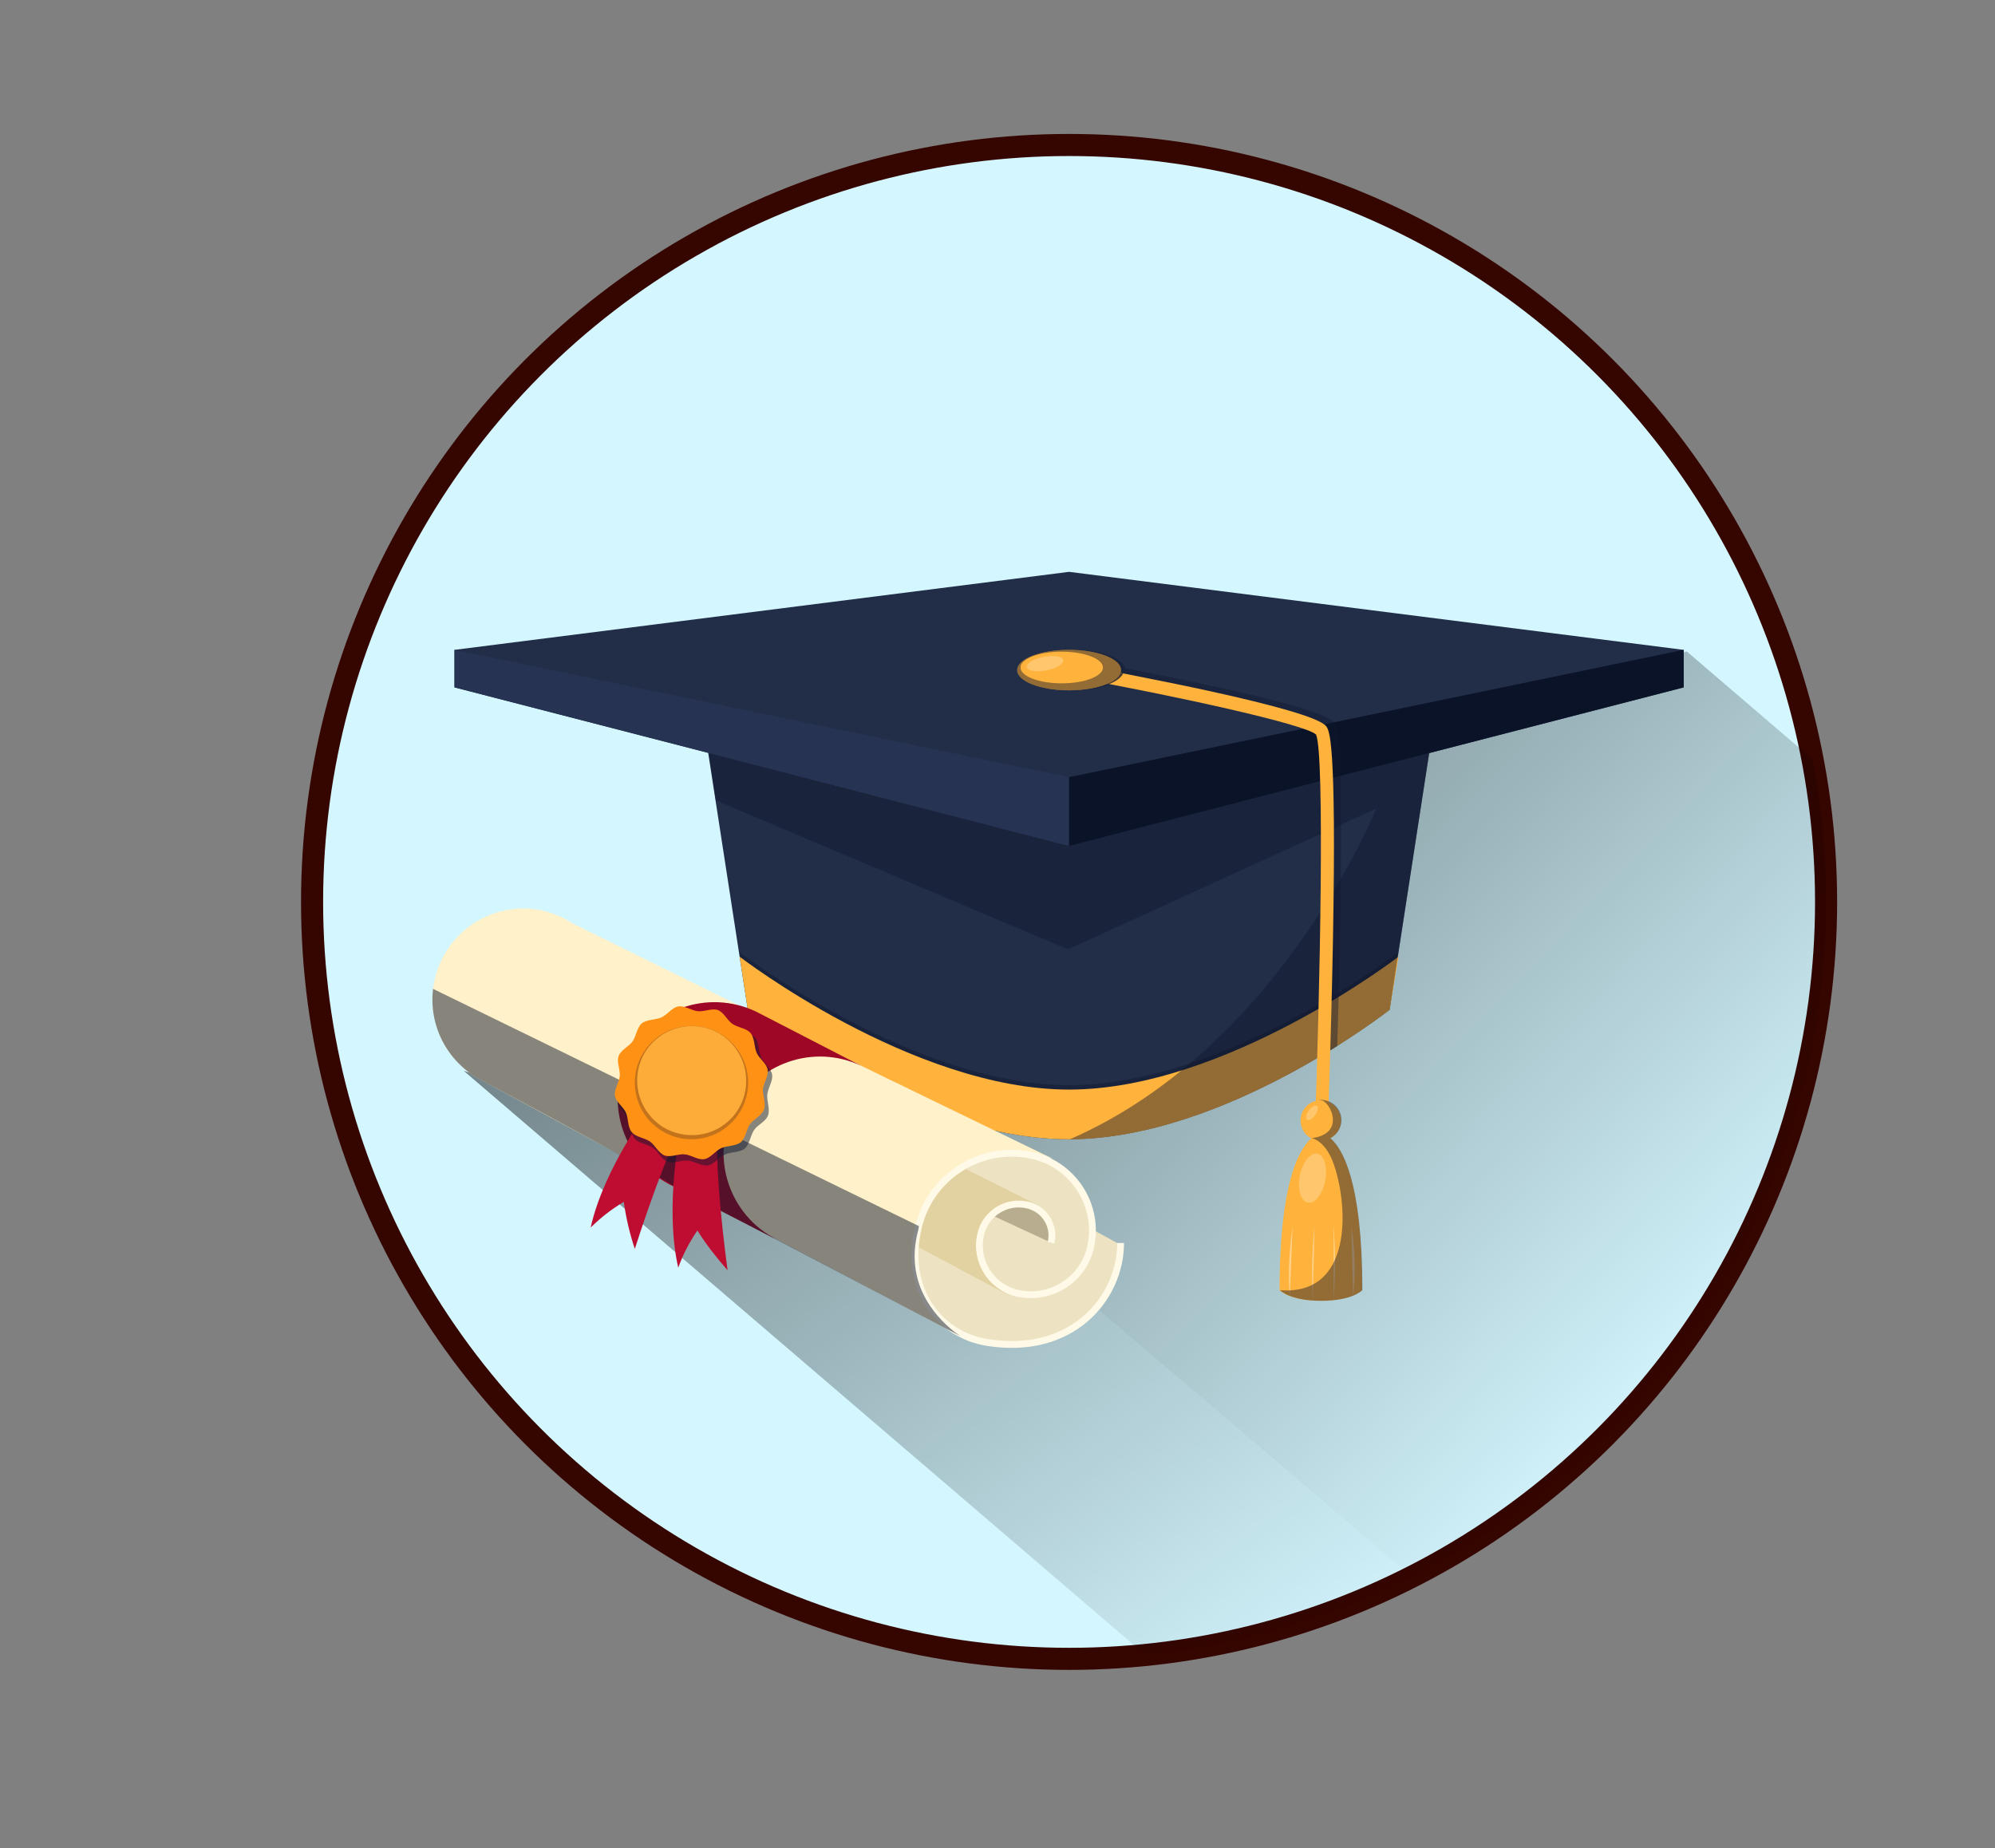 <?xml version="1.0" encoding="utf-8"?>
<!-- Generator: Adobe Illustrator 23.0.3, SVG Export Plug-In . SVG Version: 6.00 Build 0)  -->
<svg version="1.1" id="Capa_1" xmlns="http://www.w3.org/2000/svg" xmlns:xlink="http://www.w3.org/1999/xlink" x="0px" y="0px"
	 viewBox="0 0 542.1 502.2" style="enable-background:new 0 0 542.1 502.2;" xml:space="preserve">
<rect x="0" y="0" width="542.1" height="502.2" fill="#808080" stroke="none"/>
<style type="text/css">
	.st0{fill:#D4F6FF;stroke:#350500;stroke-width:6;stroke-miterlimit:10;}
	.st1{clip-path:url(#SVGID_2_);}
	.st2{opacity:0.45;fill:url(#SVGID_3_);enable-background:new    ;}
	.st3{opacity:0.45;fill:url(#SVGID_4_);enable-background:new    ;}
	.st4{fill:#222D48;}
	.st5{opacity:0.45;fill:#11182E;enable-background:new    ;}
	.st6{fill:#FFB33C;}
	.st7{clip-path:url(#SVGID_6_);}
	.st8{fill:#273352;}
	.st9{fill:#0A1327;}
	.st10{clip-path:url(#SVGID_8_);}
	.st11{opacity:0.4;fill:#11182E;enable-background:new    ;}
	.st12{fill:#FFD38F;}
	.st13{clip-path:url(#SVGID_10_);}
	.st14{opacity:0.76;fill:#11182E;enable-background:new    ;}
	.st15{opacity:0.25;fill:#FFFFFF;enable-background:new    ;}
	.st16{fill:#EDE3C3;}
	.st17{fill:#B8AD8F;}
	.st18{fill:#E3D2A1;}
	.st19{fill:#FFF1C9;}
	.st20{fill:#9E0826;}
	.st21{fill:none;stroke:#FFFAE8;stroke-width:1.85;stroke-miterlimit:10;}
	.st22{clip-path:url(#SVGID_12_);}
	.st23{opacity:0.5;fill:#11182E;enable-background:new    ;}
	.st24{fill:#BF0D32;}
	.st25{fill:#FF9215;}
	.st26{opacity:0.25;fill:#11182E;enable-background:new    ;}
	.st27{fill:#FDAC39;}
</style>
<title>Asset 8</title>
<circle class="st0" cx="290.5" cy="245.1" r="205.7"/>
<g>
	<g>
		<defs>
			<circle id="SVGID_1_" cx="290.5" cy="245.1" r="205.7"/>
		</defs>
		<clipPath id="SVGID_2_">
			<use xlink:href="#SVGID_1_"  style="overflow:visible;"/>
		</clipPath>
		<g class="st1">
			
				<linearGradient id="SVGID_3_" gradientUnits="userSpaceOnUse" x1="296.451" y1="2412.379" x2="480.691" y2="2588.659" gradientTransform="matrix(1 0 0 1 0 -2228)">
				<stop  offset="0" style="stop-color:#000000"/>
				<stop  offset="0.99" style="stop-color:#000000;stop-opacity:0"/>
			</linearGradient>
			<polygon class="st2" points="627,321.6 458.3,177 203.3,274.3 471,503.5 			"/>
			
				<linearGradient id="SVGID_4_" gradientUnits="userSpaceOnUse" x1="-268.708" y1="2978.441" x2="-67.298" y2="3171.151" gradientTransform="matrix(0.68 0.38 0.38 0.56 -790.41 -1291.07)">
				<stop  offset="0" style="stop-color:#000000"/>
				<stop  offset="0.99" style="stop-color:#000000;stop-opacity:0"/>
			</linearGradient>
			<polygon class="st3" points="459.6,493.9 275.2,335.8 126,291 418.6,541.7 			"/>
		</g>
	</g>
</g>
<path class="st4" d="M290.5,219.6l-99-21.1l11.7,75.9c0,0,44.6,35.2,87.2,35.2s87.2-35.2,87.2-35.2l11.7-75.9L290.5,219.6z"/>
<path class="st5" d="M290.5,294.9c-42.6,0-89.5-36.1-89.5-36.1l2.2,14.4c0,0,44.6,35.2,87.2,35.2s87.2-35.2,87.2-35.2l2.2-14.4
	C380,258.8,333.1,294.9,290.5,294.9z"/>
<path class="st6" d="M290.5,296.1c-42.6,0-89.5-36.1-89.5-36.1l2.2,14.4c0,0,44.6,35.2,87.2,35.2s87.2-35.2,87.2-35.2L380,260
	C380,260,333.1,296.1,290.5,296.1z"/>
<g>
	<g>
		<defs>
			<path id="SVGID_5_" d="M290.5,219.6l-99-21.1l11.7,75.9c0,0,44.6,35.2,87.2,35.2s87.2-35.2,87.2-35.2l11.7-75.9L290.5,219.6z"/>
		</defs>
		<clipPath id="SVGID_6_">
			<use xlink:href="#SVGID_5_"  style="overflow:visible;"/>
		</clipPath>
		<g class="st7">
			<path class="st5" d="M191.1,194.6l3.4,22.9l95.7,40.5l83.8-38.3c0,0-26.3,65.2-83.5,90c0,0,47.1,13.2,91.7-24.8
				s28.2-104.4,28.2-104.4L191.1,194.6z"/>
		</g>
	</g>
</g>
<polygon class="st4" points="290.5,155.4 123.5,176.6 123.5,186.8 290.5,229.9 457.5,186.8 457.5,176.6 "/>
<polygon class="st8" points="123.5,176.6 123.5,186.8 290.5,229.9 290.5,211.2 "/>
<polygon class="st9" points="457.5,176.6 457.5,186.8 290.5,229.9 290.5,211.2 "/>
<g>
	<g>
		<defs>
			<path id="SVGID_7_" d="M457.5,176.6l-167-21.2l-167,21.2v10.2l69,17.8l10.8,69.8c0,0,44.6,35.2,87.2,35.2s87.2-35.2,87.2-35.2
				l10.8-69.8l69-17.8V176.6z"/>
		</defs>
		<clipPath id="SVGID_8_">
			<use xlink:href="#SVGID_7_"  style="overflow:visible;"/>
		</clipPath>
		<g class="st10">
			<path class="st11" d="M362.3,196.2c-3.2-3.8-35.8-10.6-56.6-14.6c-0.6-2.8-6.7-5-14-5c-7.8,0-14.1,2.4-14.1,5.5s6.3,5.5,14.1,5.5
				c5.2,0,9.7-1.1,12.2-2.7C331,190,357,196,359.5,198.4c2.5,5.2,1.1,70.1-0.4,109.9l3.5,0.1c0-0.3,1-26.9,1.5-53.8
				C365.1,199.6,363.2,197.3,362.3,196.2z"/>
		</g>
	</g>
</g>
<path class="st6" d="M360.7,309.6l-3.5-0.1c1.5-39.9,2.8-104.7,0.4-109.9c-2.9-2.7-36.5-10.2-67.4-15.8l0.6-3.5
	c15.3,2.8,65.5,12.2,69.5,17c0.9,1.1,2.9,3.4,1.9,58.4C361.7,282.7,360.7,309.3,360.7,309.6z"/>
<path class="st6" d="M364.4,304.5c0-3-2.4-5.5-5.5-5.5c-3,0-5.5,2.4-5.5,5.5c0,3,2.4,5.5,5.5,5.5l0,0
	C362,309.9,364.4,307.5,364.4,304.5z"/>
<path class="st6" d="M358.9,308.1c0,0-11.2,0-11.2,42.5c0,0,2.6,2.9,11.2,2.9s11.2-2.9,11.2-2.9
	C370.2,308.1,358.9,308.1,358.9,308.1z"/>
<path class="st12" d="M350.5,352.3c0,0-0.9-6.7,0.7-19"/>
<path class="st12" d="M356.7,353.5c-0.3-6.8-0.2-13.5,0.5-20.3"/>
<path class="st12" d="M362.4,353.3c0.5-6.7,0.5-13.4,0-20.1"/>
<path class="st12" d="M367.7,352.3c0.7-6.3,0.5-12.7-0.5-19"/>
<g>
	<g>
		<defs>
			<path id="SVGID_9_" d="M361.5,309.3c2.7-1.4,3.8-4.7,2.4-7.4c-1.4-2.7-4.7-3.8-7.4-2.4c-2.7,1.4-3.8,4.7-2.4,7.4
				c0.5,1,1.4,1.9,2.4,2.4c-3.3,2.8-8.7,11.8-8.7,41.3c0,0,2.6,2.9,11.2,2.9s11.2-2.9,11.2-2.9C370.2,321.1,364.8,312.1,361.5,309.3
				z"/>
		</defs>
		<clipPath id="SVGID_10_">
			<use xlink:href="#SVGID_9_"  style="overflow:visible;"/>
		</clipPath>
		<g class="st13">
			<path class="st5" d="M356.4,290.8c0,0,0.1,8.2,2.5,8.2s7.1,9.1-2.5,10.3c0,0,3.8,0.5,6.1,7.3c3.9,11.4,5.1,35.7-14.9,34l3.6,11.4
				l31.9-1.9l-2-58.3L356.4,290.8z"/>
		</g>
	</g>
</g>
<path class="st14" d="M305.2,183c-5.9-1.1-11-2.1-14.4-2.7l-0.6,3.5c3.7,0.7,7.5,1.4,11.2,2.1C303.4,185.1,304.7,184.1,305.2,183z"
	/>
<ellipse class="st6" cx="290.5" cy="182.1" rx="14.1" ry="5.5"/>
<ellipse class="st5" cx="290.5" cy="182.1" rx="14.1" ry="5.5"/>
<ellipse class="st6" cx="288.5" cy="181.4" rx="11.2" ry="4.3"/>
<path class="st15" d="M288.9,179.4c0.2,1-1.9,2.3-4.6,2.8c-2.8,0.5-5.1,0.1-5.3-0.9c-0.2-1,1.9-2.3,4.6-2.8
	C286.4,178,288.7,178.3,288.9,179.4z"/>
<path class="st15" d="M357.8,300.5c0.5,0.3,0.3,1.5-0.4,2.5s-1.7,1.6-2.2,1.3s-0.3-1.5,0.4-2.5S357.3,300.2,357.8,300.5z"/>
<path class="st15" d="M357.9,313.5c1.9,0.4,2.9,3.6,2.2,7.3c-0.7,3.7-2.8,6.4-4.7,6c-1.9-0.3-2.9-3.6-2.2-7.3
	C353.9,315.9,356,313.2,357.9,313.5z"/>
<path class="st16" d="M218.3,340.1l44.6,22.9c8.4-35.6,25.7-45.5,25.7-45.5l-45-23.2"/>
<path class="st16" d="M250.9,356.5c0.7,0.5,10.6,7.2,15.1,8s18.5,2.9,24-11.3s-6.6-22.9-6.6-22.9s-4.6-5.7-14.4-2.8
	C259.1,330.4,250.9,356.5,250.9,356.5z"/>
<path class="st16" d="M267,317c0.5,1.1,37.5,21.3,37.5,21.3c0.9,2.3-10.6,46-54.8,17.3l-10-16.8c0,0,4.9-24.9,17.3-26.8
	c12.4-1.9,28.5,0.1,35.8,9.7c7.3,9.5,3.6,17.3,3.6,17.3L267,317z"/>
<path class="st17" d="M261.9,326.7c0.6,0.1,8-3.5,8-3.5s11.1,5,13.4,7.1c2.3,2,2.3,7.4,2.3,7.4L261.9,326.7z"/>
<path class="st18" d="M282,327.5l-45-22.6l-6.6,23.8l44.4,23.7c-13.8-7.9-7.3-14.8-6.5-20.8S282,327.5,282,327.5z"/>
<path class="st19" d="M286.1,314.9l-46.4-22.5l-84.2-41.5c-0.6-0.4-1.2-0.7-1.8-1.1c-0.9-0.5-1.8-0.9-2.8-1.2l-0.3-0.2l0,0
	c-12.8-4.7-27,2-31.6,14.8c-4.3,11.8,0.9,24.8,12.1,30.5c1.1,0.6,80.1,43.2,80.1,43.2l0,0l49.8,26.2c0,0-9.8-6-12-17
	s4-20.7,6.6-23.7C258,319.5,266.6,310.2,286.1,314.9z"/>
<path class="st20" d="M211.1,336.9c-0.4-0.2-0.8-0.4-1.2-0.7c-12.6-7.2-17-23.2-9.9-35.8c7-12.3,22.6-16.9,35.1-10.2l-28.5-14.7
	c-12.8-6.9-28.7-2.1-35.6,10.6c-6.9,12.8-2.1,28.7,10.6,35.6c0.3,0.2,0.6,0.3,0.8,0.4L211.1,336.9z"/>
<path class="st21" d="M304.5,337.8c0,14.9-13.1,30.8-36.4,27c-12.6-2.1-22.7-14.1-18.5-31.5c3.4-13.9,17.4-22.5,31.3-19.2
	c11.1,2.7,18,13.9,15.4,25c-2.1,8.9-11.1,14.4-20,12.3c-7.1-1.7-11.5-8.9-9.8-16c1.3-5.7,7.1-9.3,12.8-7.9c4.6,1.1,7.4,5.7,6.3,10.2
	l0,0"/>
<g>
	<g>
		<defs>
			<path id="SVGID_11_" d="M286.1,314.9l-46.4-22.5l-84.2-41.5c-0.6-0.4-1.2-0.7-1.8-1.1c-0.9-0.5-1.8-0.9-2.8-1.2l-0.3-0.2l0,0
				c-12.8-4.7-27,2-31.6,14.8c-4.3,11.8,0.9,24.8,12.1,30.5c51.2,27.3,52.5,29,52.5,29l27.6,14.3l49.8,26.1c0,0-9.8-6-12-17
				s4-20.7,6.6-23.7C258,319.5,266.6,310.2,286.1,314.9z"/>
		</defs>
		<clipPath id="SVGID_12_">
			<use xlink:href="#SVGID_11_"  style="overflow:visible;"/>
		</clipPath>
		<g class="st22">
			<path class="st23" d="M108.2,264.1l141.5,69.1c0,0-6.1,28.8,24.1,32s-1.6,31.2-1.6,31.2l-171-76.5L108.2,264.1z"/>
		</g>
	</g>
</g>
<path class="st24" d="M184.9,307.2c0,0-4.4,20.7-0.6,37.3c1.3-3.6,3-6.9,5.2-10.1c2.4,3.8,5.2,7.4,8.2,10.8c0,0-4.5-32.5-2.2-41.3
	L184.9,307.2z"/>
<path class="st24" d="M176.9,300.5c0,0-12.8,16.8-16.4,33.1c2.7-2.7,5.7-5,9-7c0.6,4.3,1.6,8.6,3,12.8c0,0,9.7-30.8,15.5-37.8
	L176.9,300.5z"/>
<path class="st23" d="M208.5,297.4c0.2-1.8,1.6-3.7,1.3-5.4c-0.3-1.7-2.3-3-3-4.7s-0.5-4-1.6-5.3c-1.2-1.3-3.5-1.5-5-2.5
	s-2.4-3.2-4.1-3.8c-1.7-0.6-3.7,0.5-5.6,0.3c-1.8-0.2-3.7-1.6-5.4-1.3s-3.1,2.3-4.7,3s-4,0.5-5.3,1.6c-1.3,1.2-1.5,3.5-2.5,5
	s-3.2,2.4-3.8,4.1s0.5,3.7,0.3,5.6s-1.6,3.7-1.3,5.4c0.3,1.7,2.3,3.1,3,4.7s0.5,4,1.6,5.3s3.5,1.5,5,2.5s2.3,3.2,4,3.8
	s3.7-0.5,5.6-0.3c1.8,0.2,3.7,1.6,5.4,1.3s3-2.3,4.7-3s4-0.5,5.3-1.6c1.3-1.2,1.5-3.5,2.5-5s3.2-2.3,3.8-4
	C209.3,301.3,208.3,299.2,208.5,297.4z"/>
<path class="st25" d="M207.3,296c0.2-1.8,1.6-3.6,1.3-5.3c-0.3-1.7-2.3-3-3-4.6s-0.5-3.9-1.6-5.3s-3.4-1.5-4.9-2.5s-2.3-3.1-4-3.8
	c-1.7-0.6-3.7,0.5-5.5,0.3s-3.6-1.6-5.3-1.3c-1.7,0.3-3,2.3-4.6,3s-3.9,0.5-5.3,1.6c-1.3,1.1-1.5,3.4-2.5,4.9c-1,1.4-3.2,2.3-3.8,4
	s0.5,3.7,0.3,5.5s-1.6,3.6-1.3,5.3c0.3,1.7,2.3,3,3,4.6s0.4,3.9,1.6,5.3c1.1,1.3,3.4,1.5,4.9,2.5c1.4,1,2.3,3.1,4,3.8
	c1.7,0.6,3.7-0.5,5.5-0.3s3.6,1.6,5.3,1.3c1.7-0.3,3-2.3,4.6-3s3.9-0.5,5.3-1.6c1.3-1.1,1.5-3.5,2.5-4.9s3.2-2.3,3.8-4
	S207.2,297.8,207.3,296z"/>
<circle class="st26" cx="187.9" cy="294.2" r="15.4"/>
<path class="st27" d="M202.7,295c0.7-8.2-5.3-15.4-13.4-16.1c-8.2-0.7-15.4,5.3-16.1,13.4c-0.7,8.2,5.3,15.4,13.4,16.1l0,0
	C194.8,309.2,202,303.2,202.7,295z"/>
</svg>
